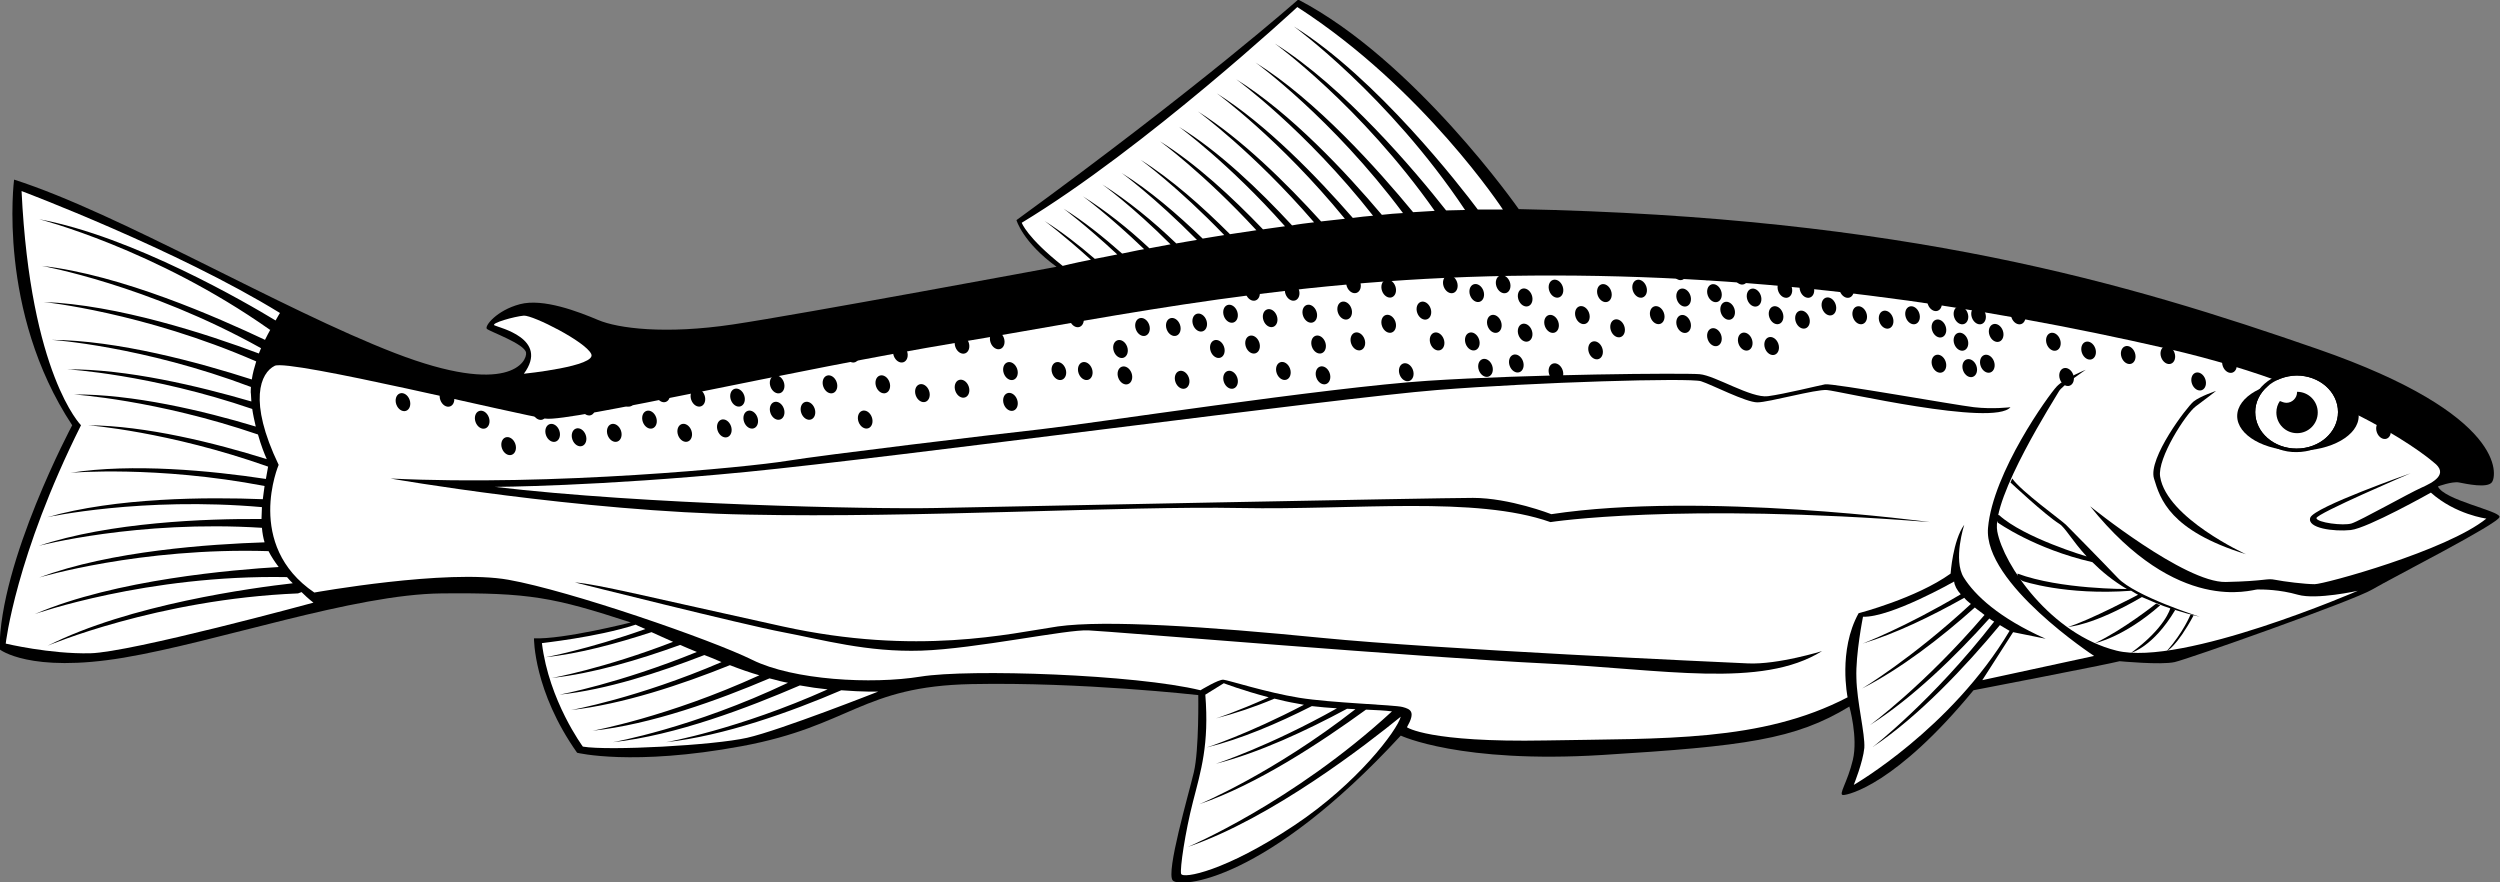 <?xml version="1.0" encoding="utf-8"?>
<!-- Generator: Adobe Illustrator 18.1.1, SVG Export Plug-In . SVG Version: 6.00 Build 0)  -->
<svg version="1.1" id="rainbow_trout" xmlns="http://www.w3.org/2000/svg" xmlns:xlink="http://www.w3.org/1999/xlink" x="0px"
	 y="0px" viewBox="0 0 567.9 200.4" enable-background="new 0 0 567.9 200.4" xml:space="preserve">
<rect x="0" y="0" width="567.9" height="200.4" fill="#808080" stroke="none"/>
<path d="M553.8,110.5c0,0,3.2-1.2,4.8-0.9s6.5,1.4,7.5-0.1c1-1.4,3.6-15.2-39.6-30.2s-93.5-30-181.5-31.8c0,0-23.6-33.8-50.1-47.6
	c0,0-22.1,19.6-64,50.1c0,0,1.4,5,9.1,10.6c0,0-58.1,10.8-73.5,13.1s-26.1,0.9-30.6-1s-12.5-5-17.8-3.6s-8.1,5-7.5,5.6
	s8.6,3.4,8.9,5.4s-3.9,10.1-29.8,0.1S27.2,48.5,3.2,40.8c0,0-3.9,29.9,13.2,55.8c0,0-16.5,30.9-16.5,50.9c0,0,6.8,5.5,28.2,1.9
	s52.2-14.4,72.2-14.6s25.5,0.9,43,6.6c0,0-15.4,3.9-22,3.6c0,0-0.1,12,9.8,26c0,0,12.6,3.1,37.4-1.5s27.2-13.6,52.2-14.1
	s51.5,2.5,51.5,2.5s0.2,12.4-1,17.5s-6.4,22.8-4.8,24.6s21.1,0.4,51.8-32.9c0,0,13.5,6.4,45.8,4.4s43.8-3.5,56.1-11
	c0,0,2,7,0.8,12.1s-3.4,8-2.2,8s12-2.4,29.6-23.8c0,0,30.6-5.9,33.2-6.6c0,0,9.4,0.9,12.5,0.2s40.5-13.9,44.9-16.5
	s29-15.1,28.9-16.5S555.2,113.6,553.8,110.5z"/>
<path fill="#FFFFFF" d="M552.8,105c0,0-18.2-16.1-60.5-25.8s-90.5-17-144.2-16.6s-93.2,9-130.5,15.2S129.6,95.8,124,95.1
	s-58.4-13.6-61.6-12s-6.1,7.9,0.9,22.5c0,0-7.8,18.2,8.1,29c0,0,30.1-5.4,44.1-2.9s46.1,13.6,55.4,18.2s27.1,5.6,38.2,3.8
	s48.9-0.5,63.6,3.1c0,0,4.1-2.5,5.2-2.4s9.8,2.9,17.2,4.1s21.6,1.6,23.5,2.1s3,1.1,1,4.6c0,0,4.8,3.5,31.5,3s49,0.4,68.6-9.8
	c0,0-2.2-10.6,2.5-19.1c0,0,13.1-3.4,20.9-9c0,0,0.5-7.5,3.1-11.1c0,0-2.6,8-0.1,12s8,9.2,18.6,13.9l-7.4-1.5l-7,10.9l25.4-5.5
	c0,0-25.2-16.5-24.1-29.1s13.8-30.2,15.6-32.1s6.6-3.8,6.6-3.8s-5.4,3.6-6.1,4.9s-15.4,24.2-14,31.8s12.2,23.4,27.1,27.1
	s54.8-13.6,54.8-13.6s-9.4,2.1-13.6,0.9s-7.9-1.2-9.2-1.2s-18.1,5.9-38-18.9c0,0,21.5,17.4,30.8,17.2s9.2-0.9,11.2-0.5s6.8,1,9,1
	s30-7.6,39-14.9c0,0-7-0.9-12.6-5.9c0,0-14.4,8.1-18.2,8.5s-10-0.4-9.2-2.8s22.8-10.1,22.8-10.1s-21.5,9.2-21.4,10.2s6.1,1.8,8,1.2
	s13.1-6.9,15.8-8.1S556.4,107.7,552.8,105z"/>
<path d="M503.4,88.8c0,0-3.6,1.2-5.1,2.4s-10.4,12.9-9,17.5s3.5,11.8,20.9,17.2c0,0-18-8.2-19.5-17.6c-0.7-4.2,5.9-14.4,8.1-16
	S503.4,88.8,503.4,88.8z"/>
<g>
	<path d="M453.8,118.7l-0.7-1.7h1c5.7,5.2,19.9,9.4,19.9,9.4l0,0c-3.3-3.6-4.9-6.6-6.2-7.4c-3.2-2-11.1-9.4-11.1-9.4l0.4-0.9
		c2,2.9,11.2,9.5,12.2,10.5s7.8,7.9,11.8,12.1s18.6,8.8,18.6,8.8c-2.2-0.5-4.2-1.1-6.1-1.7l0.5,0.2c-5,8.4-10,9.7-10,9.7
		c7.8-5.7,8.9-10.1,8.9-10.1l0.3,0.1c-2.5-0.8-4.7-1.8-6.8-2.7l0.1,0c-11.3,6.6-16.8,6.8-16.8,6.8c4.7-1.4,15.9-7.3,15.9-7.3
		l0.6,0.3c-0.9-0.4-1.7-0.9-2.5-1.4l0.3,0.2c-14.9,1.1-24.6-2.2-24.6-2.2l-1.2-0.7v-1c9.7,3.6,24.9,3.5,24.9,3.5l0.1,0.1
		c-3.4-2-6-4.2-8-6.2v0C462.2,124.7,453.8,118.7,453.8,118.7z"/>
	<path d="M490.7,137.5c-8.3,7.3-14.8,8.6-14.8,8.6c6.5-3.1,13.9-9,13.9-9L490.7,137.5z"/>
	<path d="M498.3,139.8c-3.9,7.2-6.1,8.1-6.1,8.1c3.8-4.3,5.4-8.3,5.4-8.3L498.3,139.8z"/>
</g>
<path d="M456.7,92.5c0,0-4,0.5-8.3,0s-32.2-5.5-33.8-5.2s-9.2,2.2-13,2.7c-3.8,0.5-12-4.7-15.5-5s-39,0-61.8,1.5s-77,9.8-87.8,11
	s-49.2,5.8-57.8,7.2s-53.2,5.8-90,4c0,0,42.8,7.5,81.2,8.2c38.5,0.8,85.5-2,111.8-1.5s53.5-2.8,70.5,3.2c0,0,28.9-4.5,86.2,0
	c0,0-51.7-7-86-1.8c0,0-9.5-3.7-17.8-3.7s-107,2-122,2.3s-66.2-0.8-100.2-4.8c0,0,23.5-0.1,57.2-3.4s134.2-16.8,156.8-18.6
	s57.5-2.8,60-2s10.2,4.8,12.8,4.8s13.2-3,15.8-2.8S452.9,97,456.7,92.5z"/>
<path d="M413.9,147.9c0,0-10,3.1-16.8,2.8s-70.5-3.2-96.8-5.8s-49.2-4.1-60-2.6c-10.8,1.6-32,6.7-62.5,0c-30.5-6.7-42-9.6-47.2-10
	c0,0,38.2,9.6,47.2,11.3c9,1.7,19.2,4.6,31.5,4.2s33.2-4.9,38-4.6c4.8,0.2,76.5,6.2,103.5,7.5C377.9,152,400.1,156.5,413.9,147.9z"
	/>
<path fill="#FFFFFF" d="M119,84.9c0,0,16.7-1.7,15.3-4.5c-1.3-2.8-13.2-8.8-15.3-8.7c-2.2,0.2-7.5,1.7-6.7,2.2
	C113.2,74.4,124.9,76.9,119,84.9z"/>
<path fill="#FFFFFF" d="M294.7,1.6c28.7,18.5,46.7,46,46.7,46c-1.9,0-3.8,0-5.7,0c-3.9-5.2-23-29.9-41.8-41.6
	c0,0,21.5,15.6,38.9,41.7c-1.4,0-2.8,0.1-4.3,0.1c-7-8.9-23.1-28-38.9-37.9c0,0,19.5,14.1,36.3,38c-1.6,0.1-3.3,0.2-4.9,0.3
	c-8-9.7-22-25.4-35.8-34c0,0,17.4,12.6,33.5,34.2c-1.6,0.1-3.2,0.2-4.8,0.4c-8.2-9.7-20.7-23.1-33.1-30.8c0,0,15.7,11.4,31.1,31
	c-1.5,0.1-3,0.3-4.6,0.5c-8.2-9.4-19.6-21.2-30.9-28.3c0,0,14.3,10.4,29.1,28.5c-1.8,0.2-3.6,0.4-5.4,0.6c-7.9-8.7-18-18.7-28-25
	c0,0,12.6,9.2,26.4,25.2c-1.7,0.2-3.4,0.4-5,0.7c-7.5-8.1-16.6-16.8-25.7-22.4c0,0,11.3,8.2,24.1,22.6c-1.7,0.2-3.4,0.5-5,0.7
	c-7-7.3-15.2-14.9-23.4-20c0,0,10,7.3,21.9,20.2c-2,0.3-4,0.6-6,0.9c-6.3-6.3-13.3-12.5-20.3-16.9c0,0,8.4,6.1,19,17.1
	c-1.7,0.3-3.3,0.5-4.9,0.8c-5.8-5.6-12.1-11-18.4-14.9c0,0,7.4,5.4,17.1,15.2c-1.6,0.3-3.2,0.5-4.7,0.8c-5.3-5.1-11.1-9.8-16.8-13.4
	c0,0,6.7,4.8,15.5,13.6c-1.7,0.3-3.3,0.6-4.8,0.9c-4.8-4.5-10-8.6-15.1-11.8c0,0,5.9,4.3,13.9,12c-1.8,0.3-3.4,0.7-5,1
	c-4.3-3.8-8.8-7.4-13.3-10.2c0,0,5,3.7,12.2,10.4c-1.9,0.4-3.6,0.7-5.1,1c-3.7-3.2-7.6-6.2-11.4-8.6c0,0,4.2,3.1,10.5,8.8
	c-4.1,0.8-6.4,1.4-6.4,1.4c-8.2-6.5-9.3-9.8-9.3-9.8C260.2,33.6,294.7,1.6,294.7,1.6z"/>
<path fill="#FFFFFF" d="M144.4,141.9c0,0,0.8,0.4,2.2,1c-13.3,4.7-22.7,6.4-22.7,6.4c7.7-0.8,16.1-3.1,24.1-5.7
	c1.4,0.6,3,1.4,4.9,2.2c-15.8,6.1-27.5,8.2-27.5,8.2c9.3-1,19.7-4.1,29.1-7.5c1.2,0.5,2.5,1.1,3.8,1.6c-17.7,7.2-31.2,9.7-31.2,9.7
	c10.6-1.1,22.6-5,32.9-9c1.3,0.5,2.6,1,3.9,1.6c-19.1,8.2-34.2,10.9-34.2,10.9c11.7-1.3,25.2-5.8,36.1-10.2c2.3,0.9,4.6,1.7,6.7,2.3
	c-20.8,9.5-37.9,12.6-37.9,12.6c13.3-1.4,28.7-7,40.2-11.9c0.3,0.1,0.5,0.1,0.8,0.2c1.1,0.3,2.2,0.6,3.4,0.8
	c-21.7,10.3-39.8,13.5-39.8,13.5c14.2-1.5,30.9-7.9,42.5-12.9c2.2,0.4,4.3,0.7,6.3,0.9c-20.3,9.1-36.7,12-36.7,12
	c13.1-1.4,28.4-6.9,39.8-11.8c5,0.4,8.4,0.3,8.4,0.3s-22.3,8.8-29.8,10.5c-7.5,1.7-31.5,3-37.3,2c0,0-7.7-10.4-9.3-23.5
	C122.7,146.1,135.5,144.8,144.4,141.9z"/>
<path fill="#FFFFFF" d="M271,182.1c1.8-7,3.7-13,2.8-24.3l4.2-2.6c0,0,4.1,1.6,10.2,3.2c-7.3,3.3-12,4.8-12,4.8
	c4.3-1.1,8.8-2.6,13.3-4.5c1.6,0.4,3.3,0.8,5.1,1.1c0.5,0.1,1.1,0.2,1.6,0.3c-12.8,6.7-22.1,9.7-22.1,9.7c7.8-1.9,16.2-5.5,23.9-9.4
	c1.9,0.2,3.8,0.4,5.7,0.5c-15.5,8.7-27.5,12.6-27.5,12.6C286,171,296.7,166,306,161c0.6,0,1.3,0.1,1.9,0.1
	c-18.7,14.6-35.5,21.6-35.5,21.6c13.2-4.5,27.7-14.1,37.9-21.5c2.4,0.1,4.4,0.2,5.9,0.4c-22.6,20.8-46.4,30.8-46.4,30.8
	c19.1-6.5,40.9-23.5,48.4-29.6c-0.8,3.1-9.9,15.2-24.2,24.7c-15.6,10.4-25.3,12.2-25.7,11C268,197.4,269.2,189.1,271,182.1z"/>
<path fill="#FFFFFF" d="M423.5,169.9c0.2-3.2-1.7-10.5-1.8-15.9c-0.2-5.4,1.5-13.9,1.5-13.9c6.3,0.2,20.7-8,20.7-8
	c0.1,0.9,0.6,1.9,1.5,2.9c-12.8,7.6-22.3,11.2-22.3,11.2c7.6-2.3,15.6-6.2,23.1-10.4c0.4,0.5,0.9,0.9,1.5,1.4
	c-13.5,12.5-24.7,19.2-24.7,19.2c8.8-4.5,17.9-11.5,25.6-18.4c0.7,0.6,1.5,1.1,2.2,1.7c-13.6,15.9-26,25-26,25
	c9.6-6.1,19.4-15.6,27.1-24.2c0.4,0.3,0.7,0.5,1.1,0.7c-14,18-27.6,28.5-27.6,28.5c10.5-7,21.1-18.3,28.9-27.7
	c1.3,0.8,2.2,1.3,2.2,1.3c-13.3,22.3-35.4,35-35.4,35S423.2,173.1,423.5,169.9z"/>
<path fill="#FFFFFF" d="M18.4,96.6c0,0-11.5-11.5-13.5-53.2c0,0,35.3,13.3,58.7,27.7c0,0-0.4,0.6-1,1.7c-6.4-3.9-32.5-19.1-53.7-23
	c0,0,26.3,6.7,52.4,25.1l0.1,0c-0.4,0.7-0.8,1.5-1.2,2.3C49.6,72.2,27.5,62.4,9.5,60.4c0,0,24,4.3,49.8,18.7
	c-0.2,0.4-0.3,0.8-0.5,1.2C47.1,75.9,26.6,69.2,9.9,68.6c0,0,22.6,2.3,48.3,13.5c-0.4,1.3-0.8,2.7-1,4.1c-12.1-3.9-30.5-8.9-45.5-9
	c0,0,20.7,1.4,45.3,10.7c0,0.6-0.1,1.1,0,1.6c0,0.6,0.1,1.1,0.1,1.7c-12-3.5-28.3-7.4-41.8-7.3c0,0,18.9,1.1,42,9
	c0.2,1.4,0.5,2.7,0.8,4c-11.9-3.6-28-7.4-41.4-7.3c0,0,18.8,1.2,41.9,9.1c0.7,2.5,1.5,4.5,2,5.6c-11.8-3.7-27.5-7.6-40.6-7.7
	c0,0,18.3,1.4,40.9,9.4c-0.1,0.6-0.3,1.6-0.5,2.8c-12.5-1.9-30.3-3.6-44.4-1.4c0,0,19.5-1.7,44.1,3c-0.1,0.9-0.3,2-0.4,3
	c-12.6-0.5-33.4-0.4-49,4.1c0,0,21.5-4.7,48.8-2.3c0,0.9-0.1,1.8-0.1,2.7c-12.4-0.1-34.5,0.7-50.6,6.1c0,0,22.4-5.9,50.7-4.1
	c0.1,1.2,0.3,2.3,0.6,3.3c-12.2,0.4-35,1.9-51.2,8c0,0,22.9-6.9,52.1-6c0.6,1.2,1.4,2.4,2.3,3.6c-9.9,0.6-37.1,2.8-55.4,10.7
	c0,0,25.5-9,57.3-8.4c0.4,0.5,0.9,1,1.3,1.4c-8.9,1-37.2,4.8-55.7,14.2c0,0,25-10.6,56.9-11.9l0.8-0.3c1.5,1.5,2.7,2.4,2.7,2.4
	s-41.5,11.3-50.7,11.5c-9.2,0.2-19.2-2.2-19.2-2.2S3.5,126.4,18.4,96.6z"/>
<g>
	<ellipse cx="522" cy="94.5" rx="13.8" ry="7.9"/>
	<path fill="#FFFFFF" d="M512.3,93.6c0,4.6,4.2,8.3,9.4,8.3c5.2,0,9.4-3.7,9.4-8.3c0-4.6-4.2-8.3-9.4-8.3
		C516.5,85.4,512.3,89.1,512.3,93.6z"/>
	<path d="M511.4,93.6c0-5,4.6-9.1,10.3-9.1c5.7,0,10.3,4.1,10.3,9.1c0,5-4.6,9.1-10.3,9.1C516,102.8,511.4,98.7,511.4,93.6z
		 M512.3,93.6c0,4.6,4.2,8.3,9.4,8.3c5.2,0,9.4-3.7,9.4-8.3c0-4.6-4.2-8.3-9.4-8.3C516.5,85.4,512.3,89.1,512.3,93.6z"/>
	<path d="M519.4,91.5c1.3,0,2.4-1.1,2.4-2.4c0,0,0-0.1,0-0.1c0,0,0,0,0,0c2.6,0,4.7,2.1,4.7,4.7s-2.1,4.7-4.7,4.7
		c-2.6,0-4.7-2.1-4.7-4.7c0-1,0.3-1.9,0.8-2.6C518.4,91.3,518.9,91.5,519.4,91.5z"/>
</g>
<ellipse transform="matrix(-0.941 0.339 -0.339 -0.941 1098.025 5.297)" cx="548.6" cy="98.4" rx="1.6" ry="2.1"/>
<ellipse transform="matrix(-0.941 0.339 -0.339 -0.941 1084.1 5.726)" cx="541.6" cy="97.4" rx="1.6" ry="2.1"/>
<ellipse transform="matrix(-0.941 0.339 -0.339 -0.941 1011.088 -11.543)" cx="506.6" cy="82.4" rx="1.6" ry="2.1"/>
<ellipse transform="matrix(-0.941 0.339 -0.339 -0.941 983.238 -10.686)" cx="492.6" cy="80.4" rx="1.6" ry="2.1"/>
<ellipse transform="matrix(-0.941 0.339 -0.339 -0.941 965.769 -7.64)" cx="483.6" cy="80.4" rx="1.6" ry="2.1"/>
<ellipse transform="matrix(-0.941 0.339 -0.339 -0.941 995.809 -18.878)" cx="499.6" cy="77.4" rx="1.6" ry="2.1"/>
<ellipse transform="matrix(-0.941 0.339 -0.339 -0.941 959.518 -20.55)" cx="481.6" cy="73.4" rx="1.6" ry="2.1"/>
<ellipse transform="matrix(-0.941 0.339 -0.339 -0.941 947.962 -6.535)" cx="474.6" cy="79.4" rx="1.6" ry="2.1"/>
<ellipse transform="matrix(-0.941 0.339 -0.339 -0.941 940.287 6.803)" cx="469.6" cy="85.4" rx="1.6" ry="2.1"/>
<ellipse transform="matrix(-0.941 0.339 -0.339 -0.941 931.757 -7.709)" cx="466.6" cy="77.4" rx="1.6" ry="2.1"/>
<ellipse transform="matrix(-0.941 0.339 -0.339 -0.941 914.198 -16.647)" cx="458.6" cy="71.4" rx="1.6" ry="2.1"/>
<ellipse transform="matrix(-0.941 0.339 -0.339 -0.941 905.847 -7.191)" cx="453.6" cy="75.4" rx="1.6" ry="2.1"/>
<ellipse transform="matrix(-0.941 0.339 -0.339 -0.941 890.996 -0.601)" cx="445.6" cy="77.4" rx="1.6" ry="2.1"/>
<ellipse transform="matrix(-0.941 0.339 -0.339 -0.941 896.909 10.368)" cx="447.6" cy="83.4" rx="1.6" ry="2.1"/>
<ellipse transform="matrix(-0.941 0.339 -0.339 -0.941 904.334 7.073)" cx="451.6" cy="82.4" rx="1.6" ry="2.1"/>
<ellipse transform="matrix(-0.941 0.339 -0.339 -0.941 896.729 -13.601)" cx="449.6" cy="71.4" rx="1.6" ry="2.1"/>
<ellipse transform="matrix(-0.941 0.339 -0.339 -0.941 905.419 -21.116)" cx="454.6" cy="68.4" rx="1.6" ry="2.1"/>
<ellipse transform="matrix(-0.941 0.339 -0.339 -0.941 888.966 -12.247)" cx="445.6" cy="71.4" rx="1.6" ry="2.1"/>
<ellipse transform="matrix(-0.941 0.339 -0.339 -0.941 876.304 -16.039)" cx="439.6" cy="68.4" rx="1.6" ry="2.1"/>
<ellipse transform="matrix(-0.941 0.339 -0.339 -0.941 882.984 10.796)" cx="440.6" cy="82.4" rx="1.6" ry="2.1"/>
<ellipse transform="matrix(-0.941 0.339 -0.339 -0.941 880.276 -4.732)" cx="440.6" cy="74.4" rx="1.6" ry="2.1"/>
<ellipse transform="matrix(-0.941 0.339 -0.339 -0.941 867.615 -8.524)" cx="434.6" cy="71.4" rx="1.6" ry="2.1"/>
<ellipse transform="matrix(-0.941 0.339 -0.339 -0.941 861.702 -19.493)" cx="432.6" cy="65.4" rx="1.6" ry="2.1"/>
<ellipse transform="matrix(-0.941 0.339 -0.339 -0.941 856.307 -4.552)" cx="428.6" cy="72.4" rx="1.6" ry="2.1"/>
<ellipse transform="matrix(-0.941 0.339 -0.339 -0.941 836.469 -15.093)" cx="419.6" cy="65.4" rx="1.6" ry="2.1"/>
<ellipse transform="matrix(-0.941 0.339 -0.339 -0.941 844.323 -4.462)" cx="422.6" cy="71.4" rx="1.6" ry="2.1"/>
<ellipse transform="matrix(-0.941 0.339 -0.339 -0.941 830.059 -5.975)" cx="415.6" cy="69.4" rx="1.6" ry="2.1"/>
<ellipse transform="matrix(-0.941 0.339 -0.339 -0.941 819 -12.047)" cx="410.6" cy="65.4" rx="1.6" ry="2.1"/>
<ellipse transform="matrix(-0.941 0.339 -0.339 -0.941 809.295 -10.354)" cx="405.6" cy="65.4" rx="1.6" ry="2.1"/>
<ellipse transform="matrix(-0.941 0.339 -0.339 -0.941 788.87 -12.793)" cx="395.6" cy="62.4" rx="1.6" ry="2.1"/>
<ellipse transform="matrix(-0.941 0.339 -0.339 -0.941 796.386 -4.103)" cx="398.6" cy="67.4" rx="1.6" ry="2.1"/>
<ellipse transform="matrix(-0.941 0.339 -0.339 -0.941 807.444 1.968)" cx="403.6" cy="71.4" rx="1.6" ry="2.1"/>
<ellipse transform="matrix(-0.941 0.339 -0.339 -0.941 819.429 1.879)" cx="409.6" cy="72.4" rx="1.6" ry="2.1"/>
<ellipse transform="matrix(-0.941 0.339 -0.339 -0.941 785.755 3.751)" cx="392.6" cy="70.4" rx="1.6" ry="2.1"/>
<ellipse transform="matrix(-0.941 0.339 -0.339 -0.941 778.578 -2.998)" cx="389.6" cy="66.4" rx="1.6" ry="2.1"/>
<ellipse transform="matrix(-0.941 0.339 -0.339 -0.941 773.004 -12.026)" cx="387.6" cy="61.4" rx="1.6" ry="2.1"/>
<ellipse transform="matrix(-0.941 0.339 -0.339 -0.941 761.358 -9.995)" cx="381.6" cy="61.4" rx="1.6" ry="2.1"/>
<ellipse transform="matrix(-0.941 0.339 -0.339 -0.941 765.33 1.312)" cx="382.6" cy="67.4" rx="1.6" ry="2.1"/>
<ellipse transform="matrix(-0.941 0.339 -0.339 -0.941 767.361 12.958)" cx="382.6" cy="73.4" rx="1.6" ry="2.1"/>
<ellipse transform="matrix(-0.941 0.339 -0.339 -0.941 755.038 11.107)" cx="376.6" cy="71.4" rx="1.6" ry="2.1"/>
<ellipse transform="matrix(-0.941 0.339 -0.339 -0.941 745.243 0.815)" cx="372.6" cy="65.4" rx="1.6" ry="2.1"/>
<ellipse transform="matrix(-0.941 0.339 -0.339 -0.941 751.315 -10.244)" cx="376.6" cy="60.4" rx="1.6" ry="2.1"/>
<ellipse transform="matrix(-0.941 0.339 -0.339 -0.941 725.744 -7.785)" cx="363.6" cy="59.4" rx="1.6" ry="2.1"/>
<ellipse transform="matrix(-0.941 0.339 -0.339 -0.941 716.039 -6.092)" cx="358.6" cy="59.4" rx="1.6" ry="2.1"/>
<ellipse transform="matrix(-0.941 0.339 -0.339 -0.941 730.054 5.464)" cx="364.6" cy="66.4" rx="1.6" ry="2.1"/>
<ellipse transform="matrix(-0.941 0.339 -0.339 -0.941 722.041 16.861)" cx="359.6" cy="71.4" rx="1.6" ry="2.1"/>
<ellipse transform="matrix(-0.941 0.339 -0.339 -0.941 730.572 31.373)" cx="362.6" cy="79.4" rx="1.6" ry="2.1"/>
<ellipse transform="matrix(-0.941 0.339 -0.339 -0.941 781.963 16.412)" cx="389.6" cy="76.4" rx="1.6" ry="2.1"/>
<ellipse transform="matrix(-0.941 0.339 -0.339 -0.941 795.888 15.984)" cx="396.6" cy="77.4" rx="1.6" ry="2.1"/>
<ellipse transform="matrix(-0.941 0.339 -0.339 -0.941 807.873 15.894)" cx="402.6" cy="78.4" rx="1.6" ry="2.1"/>
<ellipse transform="matrix(-0.941 0.339 -0.339 -0.941 708.365 7.246)" cx="353.6" cy="65.4" rx="1.6" ry="2.1"/>
<ellipse transform="matrix(-0.941 0.339 -0.339 -0.941 709.131 23.112)" cx="352.6" cy="73.4" rx="1.6" ry="2.1"/>
<ellipse transform="matrix(-0.941 0.339 -0.339 -0.941 695.455 13.497)" cx="346.6" cy="67.4" rx="1.6" ry="2.1"/>
<ellipse transform="matrix(-0.941 0.339 -0.339 -0.941 684.734 9.367)" cx="341.6" cy="64.4" rx="1.6" ry="2.1"/>
<ellipse transform="matrix(-0.941 0.339 -0.339 -0.941 669.794 3.972)" cx="334.6" cy="60.4" rx="1.6" ry="2.1"/>
<ellipse transform="matrix(-0.941 0.339 -0.339 -0.941 656.207 6.341)" cx="327.6" cy="60.4" rx="1.6" ry="2.1"/>
<ellipse transform="matrix(-0.941 0.339 -0.339 -0.941 714.795 44.124)" cx="353.6" cy="84.4" rx="1.6" ry="2.1"/>
<ellipse transform="matrix(-0.941 0.339 -0.339 -0.941 696.65 43.289)" cx="344.6" cy="82.4" rx="1.6" ry="2.1"/>
<ellipse transform="matrix(-0.941 0.339 -0.339 -0.941 738.585 19.976)" cx="367.6" cy="74.4" rx="1.6" ry="2.1"/>
<ellipse transform="matrix(-0.941 0.339 -0.339 -0.941 698.162 29.025)" cx="346.6" cy="75.4" rx="1.6" ry="2.1"/>
<ellipse transform="matrix(-0.941 0.339 -0.339 -0.941 683.899 27.512)" cx="339.6" cy="73.4" rx="1.6" ry="2.1"/>
<ellipse transform="matrix(-0.941 0.339 -0.339 -0.941 673.765 15.279)" cx="335.6" cy="66.4" rx="1.6" ry="2.1"/>
<ellipse transform="matrix(-0.941 0.339 -0.339 -0.941 675.548 36.968)" cx="334.6" cy="77.4" rx="1.6" ry="2.1"/>
<ellipse transform="matrix(-0.941 0.339 -0.339 -0.941 683.401 47.599)" cx="337.6" cy="83.4" rx="1.6" ry="2.1"/>
<ellipse transform="matrix(-0.941 0.339 -0.339 -0.941 660.02 39.676)" cx="326.6" cy="77.4" rx="1.6" ry="2.1"/>
<ellipse transform="matrix(-0.941 0.339 -0.339 -0.941 648.802 55.632)" cx="319.6" cy="84.4" rx="1.6" ry="2.1"/>
<ellipse transform="matrix(-0.941 0.339 -0.339 -0.941 637.315 35.635)" cx="315.6" cy="73.4" rx="1.6" ry="2.1"/>
<ellipse transform="matrix(-0.941 0.339 -0.339 -0.941 625.082 45.769)" cx="308.6" cy="77.4" rx="1.6" ry="2.1"/>
<ellipse transform="matrix(-0.941 0.339 -0.339 -0.941 616.89 33.197)" cx="305.6" cy="70.4" rx="1.6" ry="2.1"/>
<ellipse transform="matrix(-0.941 0.339 -0.339 -0.941 618.741 20.874)" cx="307.6" cy="64.4" rx="1.6" ry="2.1"/>
<ellipse transform="matrix(-0.941 0.338 -0.338 -0.941 600.598 20.054)" cx="298.6" cy="62.4" rx="1.6" ry="2.1"/>
<ellipse transform="matrix(-0.941 0.338 -0.338 -0.941 592.247 29.51)" cx="293.6" cy="66.4" rx="1.6" ry="2.1"/>
<ellipse transform="matrix(-0.941 0.338 -0.338 -0.941 601.703 37.861)" cx="297.6" cy="71.4" rx="1.6" ry="2.1"/>
<ellipse transform="matrix(-0.941 0.338 -0.338 -0.941 607.954 50.772)" cx="299.6" cy="78.4" rx="1.6" ry="2.1"/>
<ellipse transform="matrix(-0.941 0.338 -0.338 -0.941 612.264 64.02)" cx="300.6" cy="85.4" rx="1.6" ry="2.1"/>
<ellipse transform="matrix(-0.941 0.338 -0.338 -0.941 594.456 65.125)" cx="291.6" cy="84.4" rx="1.6" ry="2.1"/>
<ellipse transform="matrix(-0.941 0.338 -0.338 -0.941 578.839 55.848)" cx="284.6" cy="78.4" rx="1.6" ry="2.1"/>
<ellipse transform="matrix(-0.941 0.338 -0.338 -0.941 584.572 42.848)" cx="288.6" cy="72.4" rx="1.6" ry="2.1"/>
<ellipse transform="matrix(-0.941 0.338 -0.338 -0.941 574.778 32.556)" cx="284.6" cy="66.4" rx="1.6" ry="2.1"/>
<ellipse transform="matrix(-0.941 0.338 -0.338 -0.941 554.691 32.058)" cx="274.6" cy="64.4" rx="1.6" ry="2.1"/>
<ellipse transform="matrix(-0.941 0.338 -0.338 -0.941 566.765 43.953)" cx="279.6" cy="71.4" rx="1.6" ry="2.1"/>
<ellipse transform="matrix(-0.941 0.338 -0.338 -0.941 563.649 60.496)" cx="276.6" cy="79.4" rx="1.6" ry="2.1"/>
<ellipse transform="matrix(-0.941 0.338 -0.338 -0.941 571.841 73.068)" cx="279.6" cy="86.4" rx="1.6" ry="2.1"/>
<ellipse transform="matrix(-0.941 0.338 -0.338 -0.941 550.49 76.79)" cx="268.6" cy="86.4" rx="1.6" ry="2.1"/>
<ellipse transform="matrix(-0.941 0.338 -0.338 -0.941 542.547 54.175)" cx="266.6" cy="74.4" rx="1.6" ry="2.1"/>
<ellipse transform="matrix(-0.941 0.338 -0.338 -0.941 553.855 50.204)" cx="272.6" cy="73.4" rx="1.6" ry="2.1"/>
<ellipse transform="matrix(-0.941 0.338 -0.338 -0.941 535.958 39.324)" cx="264.6" cy="66.4" rx="1.6" ry="2.1"/>
<ellipse transform="matrix(-0.941 0.338 -0.338 -0.941 528.96 56.544)" cx="259.6" cy="74.4" rx="1.6" ry="2.1"/>
<ellipse transform="matrix(-0.941 0.338 -0.338 -0.941 520.947 67.941)" cx="254.6" cy="79.4" rx="1.6" ry="2.1"/>
<ellipse transform="matrix(-0.941 0.338 -0.338 -0.941 524.919 79.249)" cx="255.6" cy="85.4" rx="1.6" ry="2.1"/>
<ellipse transform="matrix(-0.941 0.338 -0.338 -0.941 514.945 44.988)" cx="253.6" cy="67.4" rx="1.6" ry="2.1"/>
<ellipse transform="matrix(-0.941 0.338 -0.338 -0.941 499.168 57.739)" cx="244.6" cy="72.4" rx="1.6" ry="2.1"/>
<ellipse transform="matrix(-0.941 0.338 -0.338 -0.941 484.905 56.225)" cx="237.6" cy="70.4" rx="1.6" ry="2.1"/>
<ellipse transform="matrix(-0.941 0.338 -0.338 -0.941 473.259 58.256)" cx="231.6" cy="70.4" rx="1.6" ry="2.1"/>
<ellipse transform="matrix(-0.941 0.338 -0.338 -0.941 465.923 73.535)" cx="226.6" cy="77.4" rx="1.6" ry="2.1"/>
<ellipse transform="matrix(-0.941 0.338 -0.338 -0.941 474.115 86.107)" cx="229.6" cy="84.4" rx="1.6" ry="2.1"/>
<ellipse transform="matrix(-0.941 0.338 -0.338 -0.941 495.466 82.384)" cx="240.6" cy="84.4" rx="1.6" ry="2.1"/>
<ellipse transform="matrix(-0.941 0.338 -0.338 -0.941 507.111 80.354)" cx="246.6" cy="84.4" rx="1.6" ry="2.1"/>
<ellipse transform="matrix(-0.941 0.338 -0.338 -0.941 450.733 78.183)" cx="218.6" cy="78.4" rx="1.6" ry="2.1"/>
<ellipse transform="matrix(-0.941 0.338 -0.338 -0.941 454.187 63.581)" cx="221.6" cy="71.4" rx="1.6" ry="2.1"/>
<ellipse transform="matrix(-0.941 0.338 -0.338 -0.941 424.236 86.803)" cx="204.6" cy="80.4" rx="1.6" ry="2.1"/>
<ellipse transform="matrix(-0.941 0.338 -0.338 -0.941 402.885 90.526)" cx="193.6" cy="80.4" rx="1.6" ry="2.1"/>
<ellipse transform="matrix(-0.941 0.338 -0.338 -0.941 418.841 101.744)" cx="200.6" cy="87.4" rx="1.6" ry="2.1"/>
<ellipse transform="matrix(-0.941 0.338 -0.338 -0.941 436.987 102.58)" cx="209.6" cy="89.4" rx="1.6" ry="2.1"/>
<ellipse transform="matrix(-0.941 0.338 -0.338 -0.941 454.117 97.593)" cx="218.6" cy="88.4" rx="1.6" ry="2.1"/>
<ellipse transform="matrix(-0.941 0.338 -0.338 -0.941 395.549 105.805)" cx="188.6" cy="87.4" rx="1.6" ry="2.1"/>
<ellipse transform="matrix(-0.941 0.338 -0.338 -0.941 372.257 109.866)" cx="176.6" cy="87.4" rx="1.6" ry="2.1"/>
<ellipse transform="matrix(-0.941 0.338 -0.338 -0.941 384.401 87.749)" cx="184.6" cy="77.4" rx="1.6" ry="2.1"/>
<ellipse transform="matrix(-0.941 0.338 -0.338 -0.941 349.214 103.883)" cx="165.6" cy="82.4" rx="1.6" ry="2.1"/>
<ellipse transform="matrix(-0.941 0.338 -0.338 -0.941 322.468 122.547)" cx="150.6" cy="89.4" rx="1.6" ry="2.1"/>
<ellipse transform="matrix(-0.941 0.338 -0.338 -0.941 318.675 135.208)" cx="147.6" cy="95.4" rx="1.6" ry="2.1"/>
<ellipse transform="matrix(-0.941 0.338 -0.338 -0.941 335.219 138.323)" cx="155.6" cy="98.4" rx="1.6" ry="2.1"/>
<ellipse transform="matrix(-0.941 0.338 -0.338 -0.941 338.334 121.78)" cx="158.6" cy="90.4" rx="1.6" ry="2.1"/>
<ellipse transform="matrix(-0.941 0.338 -0.338 -0.941 355.803 118.735)" cx="167.6" cy="90.4" rx="1.6" ry="2.1"/>
<ellipse transform="matrix(-0.941 0.338 -0.338 -0.941 352.349 133.337)" cx="164.6" cy="97.4" rx="1.6" ry="2.1"/>
<ellipse transform="matrix(-0.941 0.338 -0.338 -0.941 363.318 127.424)" cx="170.6" cy="95.4" rx="1.6" ry="2.1"/>
<ellipse transform="matrix(-0.941 0.338 -0.338 -0.941 374.287 121.512)" cx="176.6" cy="93.4" rx="1.6" ry="2.1"/>
<ellipse transform="matrix(-0.941 0.338 -0.338 -0.941 387.874 119.143)" cx="183.6" cy="93.4" rx="1.6" ry="2.1"/>
<ellipse transform="matrix(-0.941 0.338 -0.338 -0.941 413.784 118.626)" cx="196.6" cy="95.4" rx="1.6" ry="2.1"/>
<ellipse transform="matrix(-0.941 0.338 -0.338 -0.941 476.483 99.694)" cx="229.6" cy="91.4" rx="1.6" ry="2.1"/>
<ellipse transform="matrix(-0.941 0.338 -0.338 -0.941 307.278 127.195)" cx="142.6" cy="90.4" rx="1.6" ry="2.1"/>
<ellipse transform="matrix(-0.941 0.338 -0.338 -0.941 304.163 143.738)" cx="139.6" cy="98.4" rx="1.6" ry="2.1"/>
<ellipse transform="matrix(-0.941 0.338 -0.338 -0.941 288.973 148.387)" cx="131.6" cy="99.4" rx="1.6" ry="2.1"/>
<ellipse transform="matrix(-0.941 0.338 -0.338 -0.941 276.989 148.476)" cx="125.6" cy="98.4" rx="1.6" ry="2.1"/>
<ellipse transform="matrix(-0.941 0.338 -0.338 -0.941 258.594 157.683)" cx="115.6" cy="101.4" rx="1.6" ry="2.1"/>
<ellipse transform="matrix(-0.941 0.338 -0.338 -0.941 244.917 148.068)" cx="109.6" cy="95.4" rx="1.6" ry="2.1"/>
<ellipse transform="matrix(-0.941 0.338 -0.338 -0.941 269.474 139.786)" cx="122.6" cy="93.4" rx="1.6" ry="2.1"/>
<ellipse transform="matrix(-0.941 0.338 -0.338 -0.941 254.533 134.391)" cx="115.6" cy="89.4" rx="1.6" ry="2.1"/>
<ellipse transform="matrix(-0.941 0.338 -0.338 -0.941 290.486 134.123)" cx="133.6" cy="92.4" rx="1.6" ry="2.1"/>
<ellipse transform="matrix(-0.941 0.338 -0.338 -0.941 227.697 141.07)" cx="101.6" cy="90.4" rx="1.6" ry="2.1"/>
<ellipse transform="matrix(-0.941 0.338 -0.338 -0.941 208.626 146.395)" cx="91.6" cy="91.4" rx="1.6" ry="2.1"/>
<ellipse transform="matrix(-0.941 0.339 -0.339 -0.941 651.828 27.105)" cx="323.6" cy="70.4" rx="1.6" ry="2.1"/>
<ellipse transform="matrix(-0.941 0.339 -0.339 -0.941 661.443 13.428)" cx="329.6" cy="64.4" rx="1.6" ry="2.1"/>
<ellipse transform="matrix(-0.941 0.339 -0.339 -0.941 634.607 20.108)" cx="315.6" cy="65.4" rx="1.6" ry="2.1"/>
<ellipse transform="matrix(-0.941 0.339 -0.339 -0.941 931.328 -21.634)" cx="467.6" cy="70.4" rx="1.6" ry="2.1"/>
<ellipse transform="matrix(-0.941 0.339 -0.339 -0.941 998.855 -1.409)" cx="499.6" cy="86.4" rx="1.6" ry="2.1"/>
</svg>
